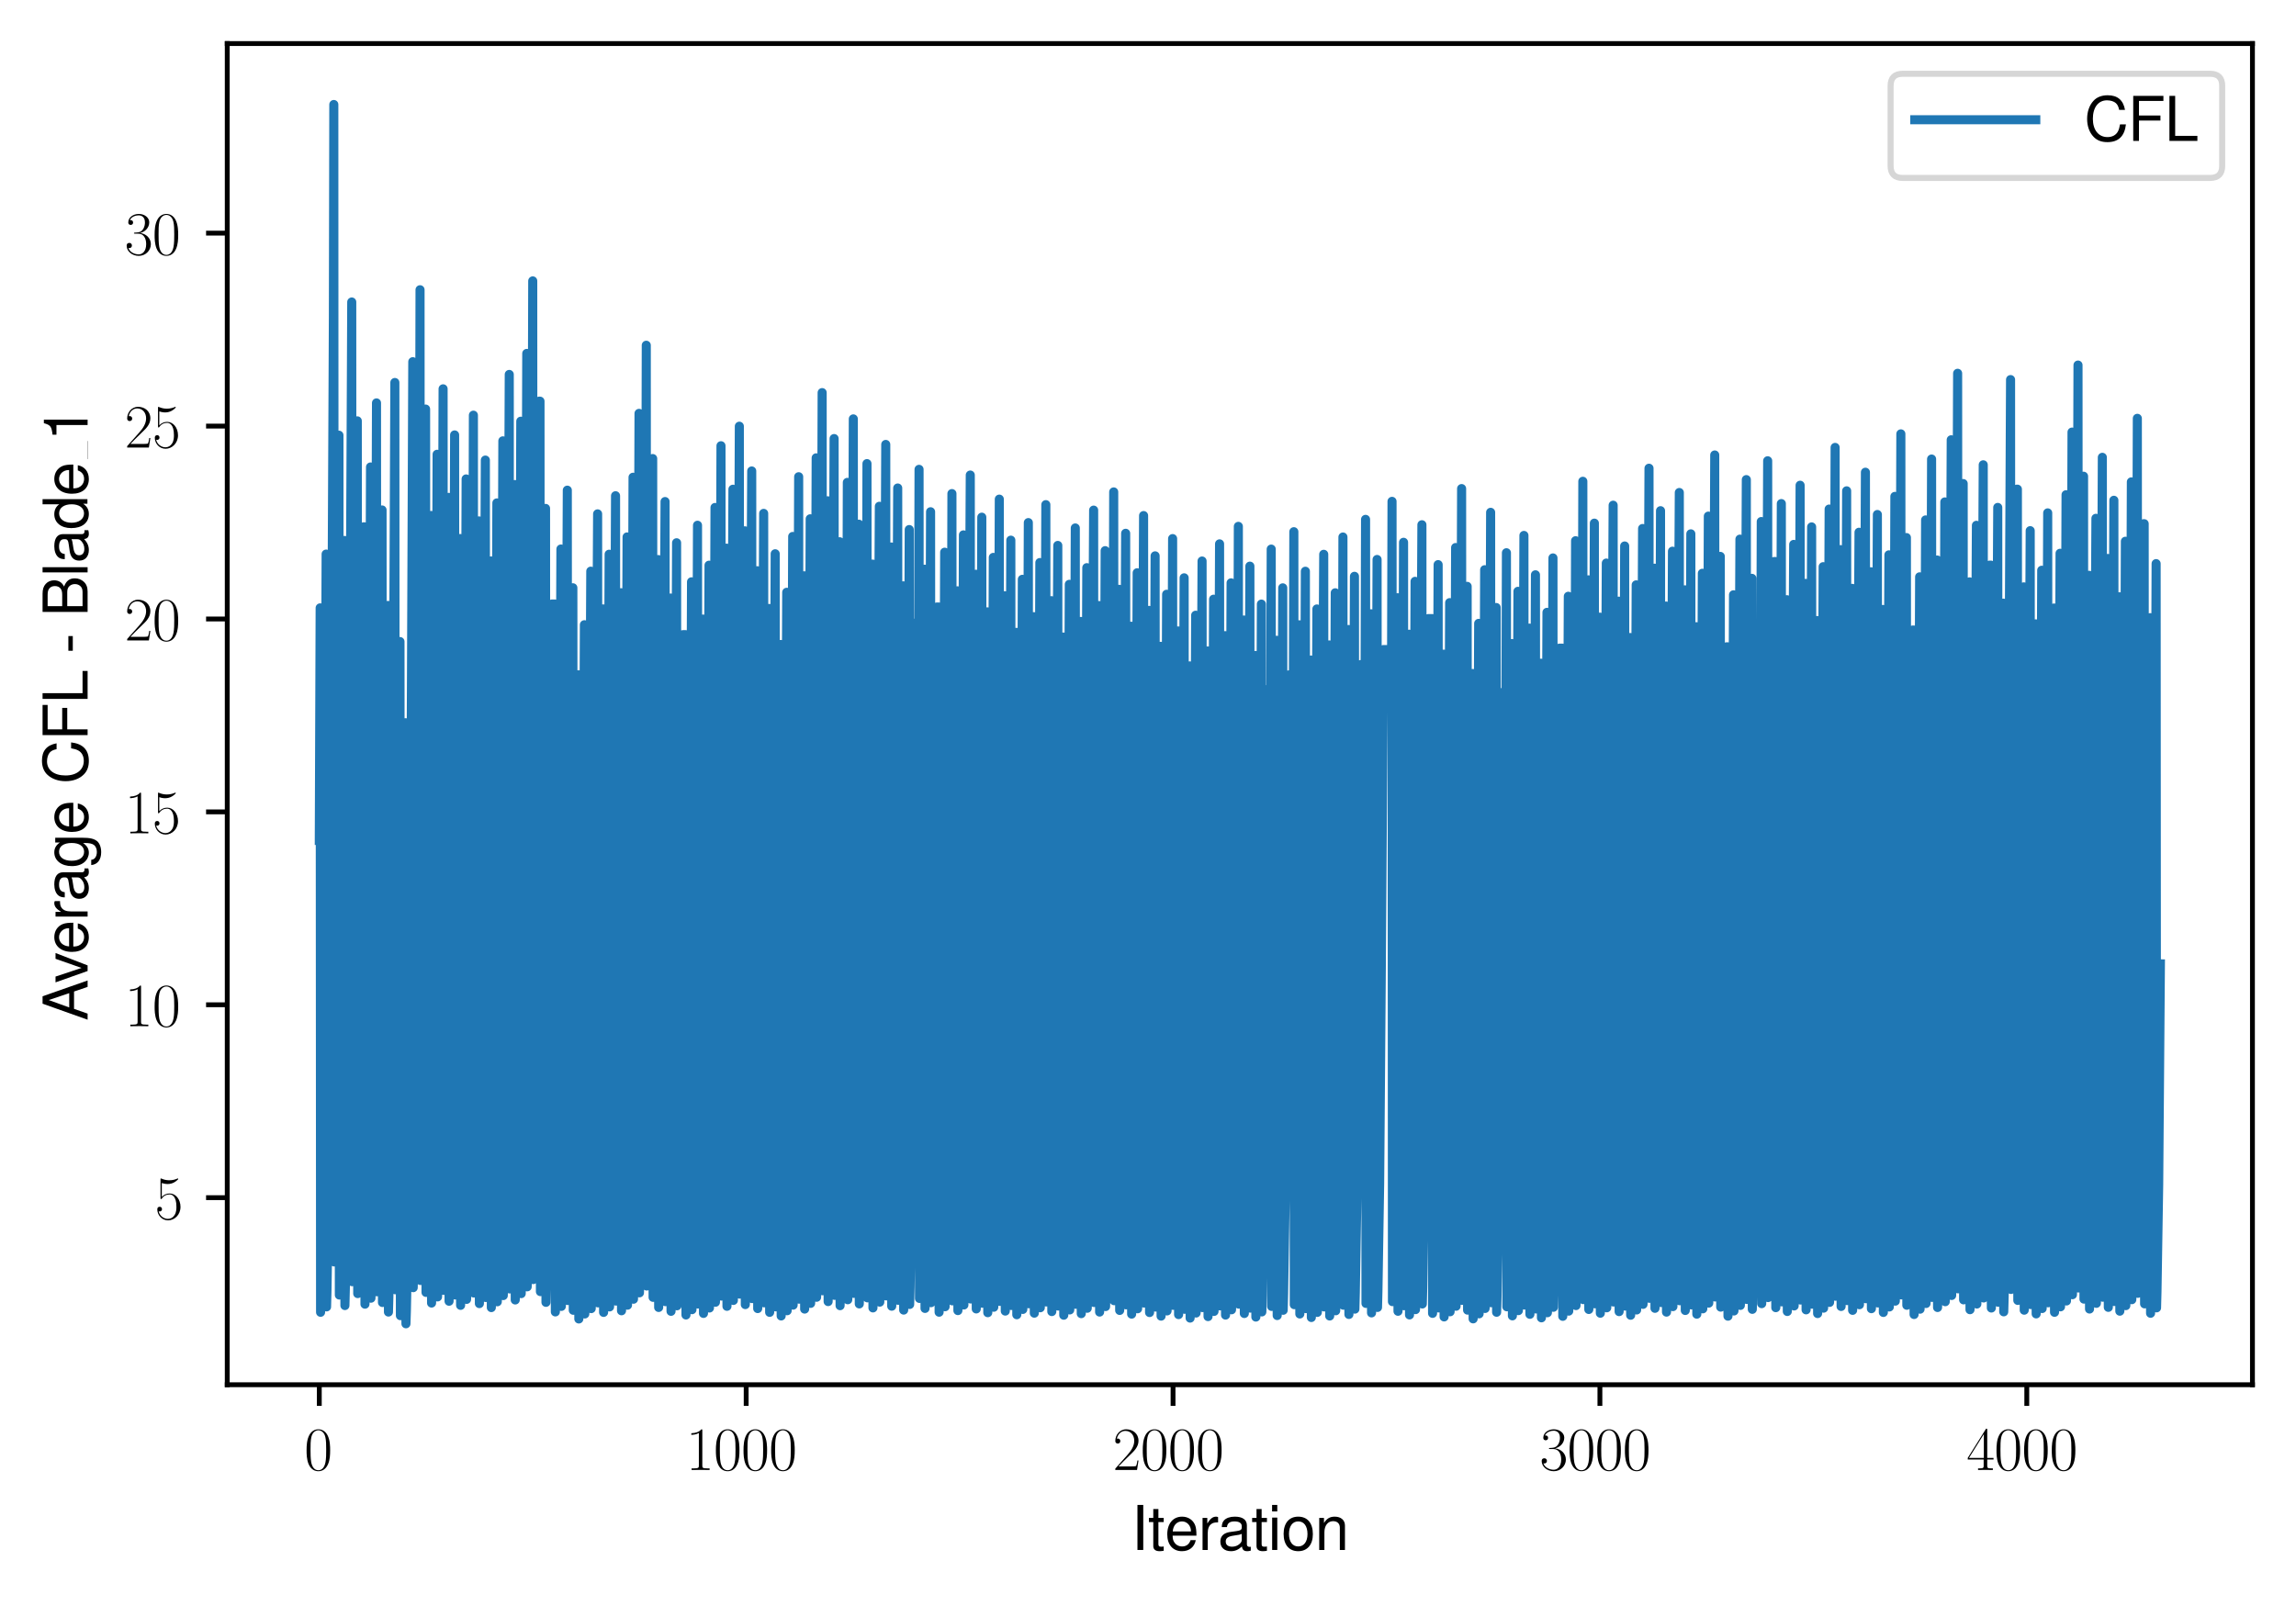 <?xml version="1.0" encoding="utf-8" standalone="no"?>
<!DOCTYPE svg PUBLIC "-//W3C//DTD SVG 1.1//EN"
  "http://www.w3.org/Graphics/SVG/1.1/DTD/svg11.dtd">
<svg xmlns:xlink="http://www.w3.org/1999/xlink" width="379.567pt" height="265.601pt" viewBox="0 0 379.567 265.601" xmlns="http://www.w3.org/2000/svg" version="1.1">
 <defs>
  <style type="text/css">*{stroke-linejoin: round; stroke-linecap: butt}</style>
 </defs>
 <g id="figure_1">
  <g id="patch_1">
   <path d="M 0 265.601 
L 379.567 265.601 
L 379.567 0 
L 0 0 
z
" style="fill: #ffffff"/>
  </g>
  <g id="axes_1">
   <g id="patch_2">
    <path d="M 37.567 228.96 
L 372.367 228.96 
L 372.367 7.2 
L 37.567 7.2 
z
" style="fill: #ffffff"/>
   </g>
   <g id="matplotlib.axis_1">
    <g id="xtick_1">
     <g id="line2d_1">
      <defs>
       <path id="m96332e970c" d="M 0 0 
L 0 3.5 
" style="stroke: #000000; stroke-width: 0.8"/>
      </defs>
      <g>
       <use xlink:href="#m96332e970c" x="52.786" y="228.96" style="stroke: #000000; stroke-width: 0.8"/>
      </g>
     </g>
     <g id="text_1">
      <!-- $\mathdefault{0}$ -->
      <g transform="translate(50.295 243.058) scale(0.1 -0.1)">
       <defs>
        <path id="CMR17-30" d="M 2688 2038 
C 2688 2430 2682 3099 2413 3613 
C 2176 4063 1798 4224 1466 4224 
C 1158 4224 768 4082 525 3620 
C 269 3137 243 2539 243 2038 
C 243 1671 250 1112 448 623 
C 723 -39 1216 -128 1466 -128 
C 1760 -128 2208 -7 2470 604 
C 2662 1048 2688 1568 2688 2038 
z
M 1466 -26 
C 1056 -26 813 328 723 816 
C 653 1196 653 1749 653 2109 
C 653 2604 653 3015 736 3407 
C 858 3954 1216 4121 1466 4121 
C 1728 4121 2067 3947 2189 3420 
C 2272 3054 2278 2623 2278 2109 
C 2278 1691 2278 1176 2202 797 
C 2067 96 1690 -26 1466 -26 
z
" transform="scale(0.016)"/>
       </defs>
       <use xlink:href="#CMR17-30" transform="scale(0.996)"/>
      </g>
     </g>
    </g>
    <g id="xtick_2">
     <g id="line2d_2">
      <g>
       <use xlink:href="#m96332e970c" x="123.354" y="228.96" style="stroke: #000000; stroke-width: 0.8"/>
      </g>
     </g>
     <g id="text_2">
      <!-- $\mathdefault{1000}$ -->
      <g transform="translate(113.392 243.058) scale(0.1 -0.1)">
       <defs>
        <path id="CMR17-31" d="M 1702 4083 
C 1702 4217 1696 4224 1606 4224 
C 1357 3927 979 3833 621 3820 
C 602 3820 570 3820 563 3808 
C 557 3795 557 3782 557 3648 
C 755 3648 1088 3686 1344 3839 
L 1344 467 
C 1344 243 1331 166 781 166 
L 589 166 
L 589 0 
C 896 6 1216 12 1523 12 
C 1830 12 2150 6 2458 0 
L 2458 166 
L 2266 166 
C 1715 166 1702 236 1702 467 
L 1702 4083 
z
" transform="scale(0.016)"/>
       </defs>
       <use xlink:href="#CMR17-31" transform="scale(0.996)"/>
       <use xlink:href="#CMR17-30" transform="translate(45.69 0) scale(0.996)"/>
       <use xlink:href="#CMR17-30" transform="translate(91.381 0) scale(0.996)"/>
       <use xlink:href="#CMR17-30" transform="translate(137.071 0) scale(0.996)"/>
      </g>
     </g>
    </g>
    <g id="xtick_3">
     <g id="line2d_3">
      <g>
       <use xlink:href="#m96332e970c" x="193.923" y="228.96" style="stroke: #000000; stroke-width: 0.8"/>
      </g>
     </g>
     <g id="text_3">
      <!-- $\mathdefault{2000}$ -->
      <g transform="translate(183.961 243.058) scale(0.1 -0.1)">
       <defs>
        <path id="CMR17-32" d="M 2669 990 
L 2554 990 
C 2490 537 2438 460 2413 422 
C 2381 371 1920 371 1830 371 
L 602 371 
C 832 620 1280 1073 1824 1596 
C 2214 1966 2669 2400 2669 3033 
C 2669 3788 2067 4224 1395 4224 
C 691 4224 262 3603 262 3027 
C 262 2777 448 2745 525 2745 
C 589 2745 781 2783 781 3007 
C 781 3206 614 3264 525 3264 
C 486 3264 448 3257 422 3244 
C 544 3788 915 4057 1306 4057 
C 1862 4057 2227 3616 2227 3033 
C 2227 2477 1901 1998 1536 1583 
L 262 147 
L 262 0 
L 2515 0 
L 2669 990 
z
" transform="scale(0.016)"/>
       </defs>
       <use xlink:href="#CMR17-32" transform="scale(0.996)"/>
       <use xlink:href="#CMR17-30" transform="translate(45.69 0) scale(0.996)"/>
       <use xlink:href="#CMR17-30" transform="translate(91.381 0) scale(0.996)"/>
       <use xlink:href="#CMR17-30" transform="translate(137.071 0) scale(0.996)"/>
      </g>
     </g>
    </g>
    <g id="xtick_4">
     <g id="line2d_4">
      <g>
       <use xlink:href="#m96332e970c" x="264.492" y="228.96" style="stroke: #000000; stroke-width: 0.8"/>
      </g>
     </g>
     <g id="text_4">
      <!-- $\mathdefault{3000}$ -->
      <g transform="translate(254.53 243.058) scale(0.1 -0.1)">
       <defs>
        <path id="CMR17-33" d="M 1414 2176 
C 1984 2176 2234 1673 2234 1094 
C 2234 322 1824 25 1453 25 
C 1114 25 563 193 390 691 
C 422 678 454 678 486 678 
C 640 678 755 780 755 947 
C 755 1132 614 1216 486 1216 
C 378 1216 211 1164 211 927 
C 211 335 787 -128 1466 -128 
C 2176 -128 2720 432 2720 1087 
C 2720 1718 2208 2176 1600 2246 
C 2086 2347 2554 2776 2554 3353 
C 2554 3856 2048 4224 1472 4224 
C 890 4224 378 3862 378 3347 
C 378 3123 544 3084 627 3084 
C 762 3084 877 3167 877 3334 
C 877 3500 762 3584 627 3584 
C 602 3584 570 3584 544 3571 
C 730 3999 1235 4076 1459 4076 
C 1683 4076 2106 3966 2106 3347 
C 2106 3167 2080 2851 1862 2574 
C 1670 2329 1453 2316 1242 2297 
C 1210 2297 1062 2284 1037 2284 
C 992 2278 966 2272 966 2227 
C 966 2182 973 2176 1101 2176 
L 1414 2176 
z
" transform="scale(0.016)"/>
       </defs>
       <use xlink:href="#CMR17-33" transform="scale(0.996)"/>
       <use xlink:href="#CMR17-30" transform="translate(45.69 0) scale(0.996)"/>
       <use xlink:href="#CMR17-30" transform="translate(91.381 0) scale(0.996)"/>
       <use xlink:href="#CMR17-30" transform="translate(137.071 0) scale(0.996)"/>
      </g>
     </g>
    </g>
    <g id="xtick_5">
     <g id="line2d_5">
      <g>
       <use xlink:href="#m96332e970c" x="335.061" y="228.96" style="stroke: #000000; stroke-width: 0.8"/>
      </g>
     </g>
     <g id="text_5">
      <!-- $\mathdefault{4000}$ -->
      <g transform="translate(325.098 243.058) scale(0.1 -0.1)">
       <defs>
        <path id="CMR17-34" d="M 2150 4147 
C 2150 4281 2144 4288 2029 4288 
L 128 1254 
L 128 1088 
L 1779 1088 
L 1779 460 
C 1779 230 1766 166 1318 166 
L 1197 166 
L 1197 0 
C 1402 12 1747 12 1965 12 
C 2182 12 2528 12 2733 0 
L 2733 166 
L 2611 166 
C 2163 166 2150 230 2150 460 
L 2150 1088 
L 2803 1088 
L 2803 1254 
L 2150 1254 
L 2150 4147 
z
M 1798 3723 
L 1798 1254 
L 256 1254 
L 1798 3723 
z
" transform="scale(0.016)"/>
       </defs>
       <use xlink:href="#CMR17-34" transform="scale(0.996)"/>
       <use xlink:href="#CMR17-30" transform="translate(45.69 0) scale(0.996)"/>
       <use xlink:href="#CMR17-30" transform="translate(91.381 0) scale(0.996)"/>
       <use xlink:href="#CMR17-30" transform="translate(137.071 0) scale(0.996)"/>
      </g>
     </g>
    </g>
    <g id="text_6">
     <!-- Iteration -->
     <g transform="translate(187.02 256.279) scale(0.1 -0.1)">
      <defs>
       <path id="NimbusSanL-Regu-49" d="M 1242 4672 
L 640 4672 
L 640 0 
L 1242 0 
L 1242 4672 
z
" transform="scale(0.016)"/>
       <path id="NimbusSanL-Regu-74" d="M 1626 3328 
L 1075 3328 
L 1075 4249 
L 544 4249 
L 544 3328 
L 90 3328 
L 90 2892 
L 544 2892 
L 544 402 
C 544 64 774 -128 1190 -128 
C 1318 -128 1446 -116 1626 -84 
L 1626 364 
C 1555 345 1472 339 1370 339 
C 1139 339 1075 402 1075 634 
L 1075 2892 
L 1626 2892 
L 1626 3328 
z
" transform="scale(0.016)"/>
       <path id="NimbusSanL-Regu-65" d="M 3283 1484 
C 3283 1998 3245 2311 3149 2565 
C 2931 3123 2419 3456 1792 3456 
C 858 3456 256 2734 256 1619 
C 256 545 838 -128 1779 -128 
C 2547 -128 3078 307 3213 1018 
L 2675 1018 
C 2528 588 2227 364 1798 364 
C 1459 364 1171 514 992 787 
C 864 974 819 1161 813 1484 
L 3283 1484 
z
M 826 1920 
C 870 2552 1248 2963 1786 2963 
C 2310 2963 2714 2519 2714 1959 
C 2714 1946 2714 1933 2707 1920 
L 826 1920 
z
" transform="scale(0.016)"/>
       <path id="NimbusSanL-Regu-72" d="M 442 3328 
L 442 0 
L 979 0 
L 979 1727 
C 979 2203 1101 2514 1357 2698 
C 1523 2819 1683 2857 2054 2863 
L 2054 3404 
C 1965 3449 1920 3456 1850 3456 
C 1504 3456 1242 3251 934 2750 
L 934 3328 
L 442 3328 
z
" transform="scale(0.016)"/>
       <path id="NimbusSanL-Regu-61" d="M 3424 332 
C 3366 320 3341 320 3309 320 
C 3123 320 3021 415 3021 581 
L 3021 2542 
C 3021 3135 2586 3456 1760 3456 
C 1274 3456 870 3315 646 3065 
C 493 2893 429 2702 416 2370 
L 954 2370 
C 998 2778 1242 2963 1741 2963 
C 2221 2963 2490 2784 2490 2466 
L 2490 2326 
C 2490 2103 2355 2007 1933 1956 
C 1178 1861 1062 1835 858 1753 
C 467 1593 269 1294 269 861 
C 269 256 691 -128 1370 -128 
C 1792 -128 2131 19 2509 364 
C 2547 25 2714 -128 3059 -128 
C 3168 -128 3251 -116 3424 -71 
L 3424 332 
z
M 2490 1071 
C 2490 893 2438 785 2278 638 
C 2061 441 1798 339 1485 339 
C 1069 339 826 536 826 874 
C 826 1224 1062 1402 1632 1485 
C 2195 1562 2310 1587 2490 1670 
L 2490 1071 
z
" transform="scale(0.016)"/>
       <path id="NimbusSanL-Regu-69" d="M 960 3358 
L 429 3358 
L 429 0 
L 960 0 
L 960 3358 
z
M 960 4672 
L 422 4672 
L 422 3999 
L 960 3999 
L 960 4672 
z
" transform="scale(0.016)"/>
       <path id="NimbusSanL-Regu-6f" d="M 1741 3456 
C 800 3456 230 2784 230 1663 
C 230 543 794 -128 1747 -128 
C 2688 -128 3264 543 3264 1638 
C 3264 2791 2707 3456 1741 3456 
z
M 1747 2963 
C 2349 2963 2707 2472 2707 1644 
C 2707 861 2336 364 1747 364 
C 1152 364 787 855 787 1663 
C 787 2466 1152 2963 1747 2963 
z
" transform="scale(0.016)"/>
       <path id="NimbusSanL-Regu-6e" d="M 448 3328 
L 448 0 
L 986 0 
L 986 1835 
C 986 2539 1344 2988 1894 2988 
C 2317 2988 2586 2732 2586 2328 
L 2586 0 
L 3117 0 
L 3117 2539 
C 3117 3097 2701 3456 2054 3456 
C 1555 3456 1235 3263 941 2796 
L 941 3328 
L 448 3328 
z
" transform="scale(0.016)"/>
      </defs>
      <use xlink:href="#NimbusSanL-Regu-49" transform="scale(0.996)"/>
      <use xlink:href="#NimbusSanL-Regu-74" transform="translate(27.695 0) scale(0.996)"/>
      <use xlink:href="#NimbusSanL-Regu-65" transform="translate(55.39 0) scale(0.996)"/>
      <use xlink:href="#NimbusSanL-Regu-72" transform="translate(110.782 0) scale(0.996)"/>
      <use xlink:href="#NimbusSanL-Regu-61" transform="translate(142.961 0) scale(0.996)"/>
      <use xlink:href="#NimbusSanL-Regu-74" transform="translate(198.353 0) scale(0.996)"/>
      <use xlink:href="#NimbusSanL-Regu-69" transform="translate(226.048 0) scale(0.996)"/>
      <use xlink:href="#NimbusSanL-Regu-6f" transform="translate(248.165 0) scale(0.996)"/>
      <use xlink:href="#NimbusSanL-Regu-6e" transform="translate(303.556 0) scale(0.996)"/>
     </g>
    </g>
   </g>
   <g id="matplotlib.axis_2">
    <g id="ytick_1">
     <g id="line2d_6">
      <defs>
       <path id="m84a6b28aec" d="M 0 0 
L -3.5 0 
" style="stroke: #000000; stroke-width: 0.8"/>
      </defs>
      <g>
       <use xlink:href="#m84a6b28aec" x="37.567" y="198.027" style="stroke: #000000; stroke-width: 0.8"/>
      </g>
     </g>
     <g id="text_7">
      <!-- $\mathdefault{5}$ -->
      <g transform="translate(25.586 201.576) scale(0.1 -0.1)">
       <defs>
        <path id="CMR17-35" d="M 730 3750 
C 794 3724 1056 3641 1325 3641 
C 1920 3641 2246 3961 2432 4140 
C 2432 4191 2432 4224 2394 4224 
C 2387 4224 2374 4224 2323 4198 
C 2099 4102 1837 4032 1517 4032 
C 1325 4032 1037 4055 723 4191 
C 653 4224 640 4224 634 4224 
C 602 4224 595 4217 595 4090 
L 595 2231 
C 595 2113 595 2080 659 2080 
C 691 2080 704 2093 736 2139 
C 941 2435 1222 2560 1542 2560 
C 1766 2560 2246 2415 2246 1293 
C 2246 1087 2246 716 2054 422 
C 1894 159 1645 25 1370 25 
C 947 25 518 319 403 812 
C 429 806 480 793 506 793 
C 589 793 749 838 749 1036 
C 749 1209 627 1280 506 1280 
C 358 1280 262 1190 262 1011 
C 262 454 704 -128 1382 -128 
C 2042 -128 2669 441 2669 1267 
C 2669 2054 2170 2662 1549 2662 
C 1222 2662 947 2540 730 2304 
L 730 3750 
z
" transform="scale(0.016)"/>
       </defs>
       <use xlink:href="#CMR17-35" transform="scale(0.996)"/>
      </g>
     </g>
    </g>
    <g id="ytick_2">
     <g id="line2d_7">
      <g>
       <use xlink:href="#m84a6b28aec" x="37.567" y="166.132" style="stroke: #000000; stroke-width: 0.8"/>
      </g>
     </g>
     <g id="text_8">
      <!-- $\mathdefault{10}$ -->
      <g transform="translate(20.605 169.682) scale(0.1 -0.1)">
       <use xlink:href="#CMR17-31" transform="scale(0.996)"/>
       <use xlink:href="#CMR17-30" transform="translate(45.69 0) scale(0.996)"/>
      </g>
     </g>
    </g>
    <g id="ytick_3">
     <g id="line2d_8">
      <g>
       <use xlink:href="#m84a6b28aec" x="37.567" y="134.238" style="stroke: #000000; stroke-width: 0.8"/>
      </g>
     </g>
     <g id="text_9">
      <!-- $\mathdefault{15}$ -->
      <g transform="translate(20.605 137.787) scale(0.1 -0.1)">
       <use xlink:href="#CMR17-31" transform="scale(0.996)"/>
       <use xlink:href="#CMR17-35" transform="translate(45.69 0) scale(0.996)"/>
      </g>
     </g>
    </g>
    <g id="ytick_4">
     <g id="line2d_9">
      <g>
       <use xlink:href="#m84a6b28aec" x="37.567" y="102.343" style="stroke: #000000; stroke-width: 0.8"/>
      </g>
     </g>
     <g id="text_10">
      <!-- $\mathdefault{20}$ -->
      <g transform="translate(20.605 105.892) scale(0.1 -0.1)">
       <use xlink:href="#CMR17-32" transform="scale(0.996)"/>
       <use xlink:href="#CMR17-30" transform="translate(45.69 0) scale(0.996)"/>
      </g>
     </g>
    </g>
    <g id="ytick_5">
     <g id="line2d_10">
      <g>
       <use xlink:href="#m84a6b28aec" x="37.567" y="70.448" style="stroke: #000000; stroke-width: 0.8"/>
      </g>
     </g>
     <g id="text_11">
      <!-- $\mathdefault{25}$ -->
      <g transform="translate(20.605 73.997) scale(0.1 -0.1)">
       <use xlink:href="#CMR17-32" transform="scale(0.996)"/>
       <use xlink:href="#CMR17-35" transform="translate(45.69 0) scale(0.996)"/>
      </g>
     </g>
    </g>
    <g id="ytick_6">
     <g id="line2d_11">
      <g>
       <use xlink:href="#m84a6b28aec" x="37.567" y="38.553" style="stroke: #000000; stroke-width: 0.8"/>
      </g>
     </g>
     <g id="text_12">
      <!-- $\mathdefault{30}$ -->
      <g transform="translate(20.605 42.103) scale(0.1 -0.1)">
       <use xlink:href="#CMR17-33" transform="scale(0.996)"/>
       <use xlink:href="#CMR17-30" transform="translate(45.69 0) scale(0.996)"/>
      </g>
     </g>
    </g>
    <g id="text_13">
     <!-- Average CFL - Blade_1 -->
     <g transform="translate(14.483 168.779) rotate(-90) scale(0.1 -0.1)">
      <defs>
       <path id="NimbusSanL-Regu-41" d="M 3034 1408 
L 3514 0 
L 4179 0 
L 2541 4672 
L 1773 4672 
L 109 0 
L 742 0 
L 1235 1408 
L 3034 1408 
z
M 2867 1907 
L 1382 1907 
L 2150 4032 
L 2867 1907 
z
" transform="scale(0.016)"/>
       <path id="NimbusSanL-Regu-76" d="M 1824 0 
L 3110 3328 
L 2509 3328 
L 1562 629 
L 666 3328 
L 64 3328 
L 1242 0 
L 1824 0 
z
" transform="scale(0.016)"/>
       <path id="NimbusSanL-Regu-67" d="M 2637 3359 
L 2637 2873 
C 2368 3270 2042 3456 1613 3456 
C 762 3456 186 2714 186 1632 
C 186 1084 333 638 608 320 
C 858 38 1216 -128 1568 -128 
C 1990 -128 2285 51 2586 473 
L 2586 300 
C 2586 -155 2528 -441 2394 -634 
C 2253 -841 1978 -960 1651 -960 
C 1408 -960 1190 -894 1043 -774 
C 922 -674 870 -581 838 -375 
L 294 -375 
C 352 -1031 845 -1408 1632 -1408 
C 2131 -1408 2560 -1248 2778 -980 
C 3034 -661 3130 -222 3130 568 
L 3130 3359 
L 2637 3359 
z
M 1670 2963 
C 2246 2963 2586 2479 2586 1644 
C 2586 848 2240 364 1677 364 
C 1094 364 742 855 742 1663 
C 742 2466 1101 2963 1670 2963 
z
" transform="scale(0.016)"/>
       <path id="NimbusSanL-Regu-43" d="M 4237 3219 
C 4051 4236 3462 4736 2438 4736 
C 1811 4736 1306 4537 960 4154 
C 538 3696 307 3035 307 2284 
C 307 1522 544 867 986 415 
C 1344 44 1805 -128 2413 -128 
C 3552 -128 4192 485 4333 1712 
L 3718 1712 
C 3667 1394 3603 1178 3507 994 
C 3315 612 2918 396 2419 396 
C 1491 396 902 1134 902 2291 
C 902 3480 1466 4211 2368 4211 
C 2746 4211 3098 4096 3290 3918 
C 3462 3759 3558 3562 3629 3219 
L 4237 3219 
z
" transform="scale(0.016)"/>
       <path id="NimbusSanL-Regu-46" d="M 1171 2112 
L 3398 2112 
L 3398 2636 
L 1171 2636 
L 1171 4147 
L 3706 4147 
L 3706 4672 
L 576 4672 
L 576 0 
L 1171 0 
L 1171 2112 
z
" transform="scale(0.016)"/>
       <path id="NimbusSanL-Regu-4c" d="M 1107 4672 
L 512 4672 
L 512 0 
L 3411 0 
L 3411 524 
L 1107 524 
L 1107 4672 
z
" transform="scale(0.016)"/>
       <path id="NimbusSanL-Regu-2d" d="M 1818 1996 
L 294 1996 
L 294 1536 
L 1818 1536 
L 1818 1996 
z
" transform="scale(0.016)"/>
       <path id="NimbusSanL-Regu-42" d="M 506 0 
L 2611 0 
C 3053 0 3379 121 3629 390 
C 3859 632 3987 961 3987 1321 
C 3987 1878 3731 2214 3136 2444 
C 3558 2643 3782 2994 3782 3476 
C 3782 3821 3654 4127 3411 4345 
C 3168 4569 2848 4672 2400 4672 
L 506 4672 
L 506 0 
z
M 1101 2636 
L 1101 4147 
L 2253 4147 
C 2586 4147 2771 4101 2931 3977 
C 3098 3847 3187 3652 3187 3391 
C 3187 3138 3098 2936 2931 2806 
C 2771 2682 2586 2636 2253 2636 
L 1101 2636 
z
M 1101 524 
L 1101 2112 
L 2554 2112 
C 2842 2112 3034 2042 3174 1890 
C 3315 1745 3392 1542 3392 1315 
C 3392 1093 3315 891 3174 746 
C 3034 594 2842 524 2554 524 
L 1101 524 
z
" transform="scale(0.016)"/>
       <path id="NimbusSanL-Regu-6c" d="M 973 4672 
L 435 4672 
L 435 0 
L 973 0 
L 973 4672 
z
" transform="scale(0.016)"/>
       <path id="NimbusSanL-Regu-64" d="M 3168 4672 
L 2637 4672 
L 2637 2937 
C 2413 3276 2054 3456 1606 3456 
C 736 3456 166 2759 166 1695 
C 166 568 723 -128 1626 -128 
C 2086 -128 2406 44 2694 460 
L 2694 19 
L 3168 19 
L 3168 4672 
z
M 1696 2956 
C 2272 2956 2637 2447 2637 1651 
C 2637 880 2266 371 1702 371 
C 1114 371 723 887 723 1663 
C 723 2440 1114 2956 1696 2956 
z
" transform="scale(0.016)"/>
       <path id="NimbusSanL-Regu-31" d="M 1658 3232 
L 1658 0 
L 2221 0 
L 2221 4537 
L 1850 4537 
C 1651 3840 1523 3744 653 3635 
L 653 3232 
L 1658 3232 
z
" transform="scale(0.016)"/>
      </defs>
      <use xlink:href="#NimbusSanL-Regu-41" transform="scale(0.996)"/>
      <use xlink:href="#NimbusSanL-Regu-76" transform="translate(62.466 0) scale(0.996)"/>
      <use xlink:href="#NimbusSanL-Regu-65" transform="translate(109.788 0) scale(0.996)"/>
      <use xlink:href="#NimbusSanL-Regu-72" transform="translate(165.18 0) scale(0.996)"/>
      <use xlink:href="#NimbusSanL-Regu-61" transform="translate(197.359 0) scale(0.996)"/>
      <use xlink:href="#NimbusSanL-Regu-67" transform="translate(252.751 0) scale(0.996)"/>
      <use xlink:href="#NimbusSanL-Regu-65" transform="translate(308.143 0) scale(0.996)"/>
      <use xlink:href="#NimbusSanL-Regu-43" transform="translate(391.229 0) scale(0.996)"/>
      <use xlink:href="#NimbusSanL-Regu-46" transform="translate(463.159 0) scale(0.996)"/>
      <use xlink:href="#NimbusSanL-Regu-4c" transform="translate(524.031 0) scale(0.996)"/>
      <use xlink:href="#NimbusSanL-Regu-2d" transform="translate(607.118 0) scale(0.996)"/>
      <use xlink:href="#NimbusSanL-Regu-42" transform="translate(667.988 0) scale(0.996)"/>
      <use xlink:href="#NimbusSanL-Regu-6c" transform="translate(734.438 0) scale(0.996)"/>
      <use xlink:href="#NimbusSanL-Regu-61" transform="translate(756.555 0) scale(0.996)"/>
      <use xlink:href="#NimbusSanL-Regu-64" transform="translate(811.947 0) scale(0.996)"/>
      <use xlink:href="#NimbusSanL-Regu-65" transform="translate(867.339 0) scale(0.996)"/>
      <use xlink:href="#NimbusSanL-Regu-31" transform="translate(958.596 0) scale(0.996)"/>
      <path d="M 928.708 0 
L 958.596 0 
L 958.596 0.399 
L 928.708 0.399 
L 928.708 0 
z
"/>
     </g>
    </g>
   </g>
   <g id="line2d_12">
    <path d="M 52.786 138.965 
L 52.927 100.509 
L 52.997 216.981 
L 53.068 214.392 
L 53.35 197.72 
L 53.632 163.148 
L 53.915 91.615 
L 53.985 216.091 
L 54.056 213.325 
L 54.338 195.507 
L 54.62 158.558 
L 55.114 52.565 
L 55.185 17.28 
L 55.255 208.658 
L 55.326 204.405 
L 55.608 177.01 
L 55.891 120.203 
L 56.032 71.959 
L 56.102 214.126 
L 56.173 210.967 
L 56.455 190.616 
L 56.737 148.444 
L 56.949 89.364 
L 57.02 215.866 
L 57.09 213.055 
L 57.373 194.947 
L 57.655 157.461 
L 58.149 49.934 
L 58.219 211.923 
L 58.29 208.323 
L 58.572 185.135 
L 58.854 137.068 
L 59.066 69.586 
L 59.137 213.888 
L 59.207 210.682 
L 59.49 190.025 
L 59.772 147.22 
L 60.125 87.106 
L 60.266 87.106 
L 60.336 215.64 
L 60.407 212.784 
L 60.689 194.385 
L 60.972 156.236 
L 61.254 77.212 
L 61.324 214.651 
L 61.395 211.597 
L 61.677 191.923 
L 61.959 151.139 
L 62.242 66.619 
L 62.312 213.592 
L 62.383 210.326 
L 62.665 189.287 
L 62.947 145.661 
L 63.159 84.32 
L 63.23 215.362 
L 63.3 212.45 
L 63.583 193.692 
L 63.865 154.794 
L 64.147 100.102 
L 64.218 216.94 
L 64.288 214.344 
L 64.571 197.619 
L 64.853 162.938 
L 65.276 63.243 
L 65.347 213.254 
L 65.417 209.921 
L 65.7 188.447 
L 65.982 143.919 
L 66.123 106.078 
L 66.194 217.538 
L 66.264 215.061 
L 66.546 199.106 
L 66.829 166.021 
L 67.04 119.502 
L 67.111 218.88 
L 67.182 216.672 
L 67.464 202.446 
L 67.746 172.948 
L 68.028 111.78 
L 68.24 59.805 
L 68.311 212.91 
L 68.381 209.508 
L 68.664 187.591 
L 68.946 142.145 
L 69.299 78.244 
L 69.369 78.244 
L 69.44 47.908 
L 69.51 211.721 
L 69.581 208.08 
L 69.863 184.631 
L 70.145 136.007 
L 70.357 67.636 
L 70.428 213.693 
L 70.498 210.448 
L 70.781 189.54 
L 71.063 146.186 
L 71.275 85.231 
L 71.345 215.453 
L 71.416 212.559 
L 71.698 193.918 
L 71.98 155.265 
L 72.263 75.115 
L 72.333 214.441 
L 72.404 211.345 
L 72.686 191.401 
L 72.968 150.045 
L 73.251 64.289 
L 73.321 213.359 
L 73.392 210.046 
L 73.674 188.707 
L 73.956 144.459 
L 74.168 82.242 
L 74.238 215.154 
L 74.309 212.2 
L 74.591 193.175 
L 74.874 153.722 
L 75.156 71.914 
L 75.226 214.121 
L 75.297 210.961 
L 75.579 190.605 
L 75.862 148.394 
L 76.073 89.041 
L 76.144 215.834 
L 76.214 213.016 
L 76.497 194.866 
L 76.779 157.23 
L 77.061 79.189 
L 77.132 214.849 
L 77.202 211.834 
L 77.485 192.415 
L 77.767 152.147 
L 78.12 95.527 
L 78.19 95.527 
L 78.261 68.648 
L 78.331 213.795 
L 78.402 210.569 
L 78.684 189.792 
L 78.967 146.708 
L 79.178 86.128 
L 79.249 215.543 
L 79.319 212.667 
L 79.602 194.142 
L 79.884 155.728 
L 80.237 76.072 
L 80.307 214.537 
L 80.378 211.46 
L 80.66 191.639 
L 80.943 150.539 
L 81.154 92.748 
L 81.225 216.205 
L 81.295 213.461 
L 81.578 195.789 
L 81.86 159.143 
L 82.142 83.155 
L 82.213 215.245 
L 82.283 212.31 
L 82.566 193.402 
L 82.848 154.194 
L 83.13 72.892 
L 83.201 214.219 
L 83.271 211.078 
L 83.554 190.848 
L 83.836 148.898 
L 84.189 61.91 
L 84.259 213.121 
L 84.33 209.761 
L 84.612 188.115 
L 84.894 143.232 
L 85.106 80.121 
L 85.177 214.942 
L 85.247 211.946 
L 85.529 192.647 
L 85.812 152.628 
L 86.094 69.645 
L 86.165 213.894 
L 86.235 210.689 
L 86.517 190.04 
L 86.8 147.223 
L 87.082 58.437 
L 87.153 212.773 
L 87.223 209.344 
L 87.505 187.251 
L 87.788 141.439 
L 88.07 46.444 
L 88.141 211.574 
L 88.211 207.905 
L 88.493 184.267 
L 88.776 135.252 
L 89.129 66.331 
L 89.27 66.331 
L 89.34 213.563 
L 89.411 210.291 
L 89.693 189.215 
L 89.975 145.513 
L 90.187 84.063 
L 90.258 215.336 
L 90.328 212.419 
L 90.61 193.628 
L 90.893 154.662 
L 91.246 99.873 
L 91.74 99.873 
L 91.81 216.917 
L 91.881 214.316 
L 92.163 197.562 
L 92.445 162.819 
L 92.728 90.778 
L 92.798 216.008 
L 92.869 213.225 
L 93.151 195.299 
L 93.433 158.127 
L 93.786 81.047 
L 93.857 215.035 
L 93.927 212.057 
L 94.209 192.877 
L 94.492 153.106 
L 94.703 97.184 
L 94.774 216.648 
L 94.845 213.993 
L 95.127 196.893 
L 95.409 161.432 
L 95.621 111.571 
L 95.691 218.087 
L 95.762 215.72 
L 96.044 200.473 
L 96.327 168.856 
L 96.609 103.295 
L 96.679 217.259 
L 96.75 214.727 
L 97.032 198.413 
L 97.314 164.585 
L 97.667 94.44 
L 97.738 216.374 
L 97.808 213.664 
L 98.091 196.21 
L 98.373 160.016 
L 98.796 84.965 
L 98.867 215.426 
L 98.938 212.527 
L 99.22 193.852 
L 99.502 155.127 
L 99.714 100.677 
L 99.784 216.998 
L 99.855 214.413 
L 100.137 197.762 
L 100.42 163.234 
L 100.702 91.638 
L 100.772 216.094 
L 100.843 213.328 
L 101.125 195.513 
L 101.407 158.571 
L 101.76 81.968 
L 101.831 215.127 
L 101.901 212.168 
L 102.184 193.106 
L 102.466 153.581 
L 102.678 98.005 
L 102.748 216.73 
L 102.819 214.092 
L 103.101 197.097 
L 103.383 161.856 
L 103.666 88.78 
L 103.736 215.808 
L 103.807 212.985 
L 104.089 194.801 
L 104.371 157.096 
L 104.654 78.909 
L 104.724 214.821 
L 104.795 211.8 
L 105.077 192.345 
L 105.359 152.003 
L 105.642 68.348 
L 105.712 213.765 
L 105.783 210.533 
L 106.065 189.717 
L 106.347 146.554 
L 106.7 85.87 
L 106.771 85.87 
L 106.841 57.084 
L 106.912 212.638 
L 106.982 209.181 
L 107.265 186.914 
L 107.547 140.741 
L 107.759 101.502 
L 107.829 101.502 
L 107.9 75.818 
L 107.97 214.512 
L 108.041 211.43 
L 108.323 191.576 
L 108.606 150.408 
L 108.817 92.521 
L 108.888 216.182 
L 108.958 213.434 
L 109.241 195.732 
L 109.523 159.026 
L 109.946 82.928 
L 110.017 215.223 
L 110.087 212.283 
L 110.37 193.345 
L 110.652 154.076 
L 110.864 98.883 
L 110.934 216.818 
L 111.005 214.197 
L 111.287 197.315 
L 111.569 162.309 
L 111.852 89.744 
L 111.922 215.904 
L 111.993 213.101 
L 112.275 195.041 
L 112.557 157.593 
L 112.91 104.938 
L 113.334 104.938 
L 113.404 217.424 
L 113.475 214.924 
L 113.757 198.822 
L 114.039 165.433 
L 114.322 96.198 
L 114.392 216.55 
L 114.463 213.875 
L 114.745 196.647 
L 115.027 160.923 
L 115.31 86.847 
L 115.38 215.615 
L 115.451 212.753 
L 115.733 194.32 
L 116.015 156.098 
L 116.227 102.36 
L 116.298 217.166 
L 116.368 214.615 
L 116.65 198.18 
L 116.933 164.103 
L 117.215 93.454 
L 117.285 216.275 
L 117.356 213.546 
L 117.638 195.965 
L 117.921 159.508 
L 118.203 83.911 
L 118.273 215.321 
L 118.344 212.401 
L 118.626 193.59 
L 118.909 154.584 
L 119.191 73.701 
L 119.261 214.3 
L 119.332 211.175 
L 119.614 191.049 
L 119.897 149.315 
L 120.108 90.633 
L 120.179 215.993 
L 120.249 213.207 
L 120.532 195.263 
L 120.814 158.052 
L 121.167 80.893 
L 121.237 215.019 
L 121.308 212.039 
L 121.59 192.839 
L 121.872 153.026 
L 122.225 70.471 
L 122.296 213.977 
L 122.366 210.788 
L 122.649 190.245 
L 122.931 147.649 
L 123.143 87.769 
L 123.213 215.707 
L 123.284 212.864 
L 123.566 194.55 
L 123.848 156.574 
L 124.272 77.872 
L 124.342 214.717 
L 124.413 211.676 
L 124.695 192.087 
L 124.978 151.468 
L 125.189 94.364 
L 125.26 216.366 
L 125.33 213.655 
L 125.613 196.191 
L 125.895 159.977 
L 126.248 84.884 
L 126.318 215.418 
L 126.389 212.518 
L 126.671 193.832 
L 126.953 155.086 
L 127.165 100.605 
L 127.236 216.99 
L 127.306 214.404 
L 127.589 197.744 
L 127.871 163.197 
L 128.153 91.562 
L 128.224 216.086 
L 128.294 213.319 
L 128.577 195.494 
L 128.859 158.531 
L 129.071 106.559 
L 129.141 217.586 
L 129.212 215.118 
L 129.494 199.225 
L 129.776 166.269 
L 130.058 97.932 
L 130.129 216.723 
L 130.2 214.083 
L 130.482 197.079 
L 130.764 161.818 
L 131.046 88.701 
L 131.117 215.8 
L 131.188 212.976 
L 131.47 194.782 
L 131.752 157.055 
L 132.034 78.825 
L 132.105 214.812 
L 132.176 211.79 
L 132.458 192.324 
L 132.74 151.959 
L 132.952 95.203 
L 133.022 216.45 
L 133.093 213.756 
L 133.375 196.4 
L 133.657 160.41 
L 133.94 85.781 
L 134.01 215.508 
L 134.081 212.625 
L 134.363 194.055 
L 134.645 155.549 
L 134.928 75.701 
L 134.998 214.5 
L 135.069 211.416 
L 135.351 191.547 
L 135.633 150.348 
L 135.916 64.916 
L 135.986 213.421 
L 136.057 210.121 
L 136.339 188.863 
L 136.621 144.783 
L 136.833 82.801 
L 136.904 215.21 
L 136.974 212.268 
L 137.256 193.314 
L 137.539 154.011 
L 137.892 72.513 
L 137.962 214.181 
L 138.033 211.033 
L 138.315 190.754 
L 138.597 148.702 
L 138.809 89.574 
L 138.88 215.887 
L 138.95 213.08 
L 139.232 194.999 
L 139.515 157.506 
L 139.868 104.787 
L 140.009 104.787 
L 140.079 79.76 
L 140.15 214.906 
L 140.22 211.903 
L 140.503 192.557 
L 140.785 152.442 
L 141.067 69.259 
L 141.138 213.856 
L 141.208 210.642 
L 141.491 189.944 
L 141.773 147.023 
L 141.985 86.673 
L 142.055 215.597 
L 142.126 212.732 
L 142.408 194.277 
L 142.69 156.009 
L 143.043 102.2 
L 143.255 102.2 
L 143.325 76.655 
L 143.396 214.595 
L 143.467 211.53 
L 143.749 191.784 
L 144.031 150.84 
L 144.243 93.268 
L 144.313 216.257 
L 144.384 213.524 
L 144.666 195.918 
L 144.949 159.411 
L 145.372 83.711 
L 145.442 215.301 
L 145.513 212.377 
L 145.795 193.54 
L 146.078 154.48 
L 146.43 73.486 
L 146.501 214.278 
L 146.572 211.15 
L 146.854 190.996 
L 147.136 149.205 
L 147.348 90.442 
L 147.418 215.974 
L 147.489 213.184 
L 147.771 195.215 
L 148.054 157.954 
L 148.406 80.688 
L 148.477 214.999 
L 148.548 212.014 
L 148.83 192.788 
L 149.112 152.921 
L 149.324 96.864 
L 149.394 216.616 
L 149.465 213.955 
L 149.747 196.813 
L 150.029 161.267 
L 150.312 87.559 
L 150.382 215.686 
L 150.453 212.838 
L 150.735 194.497 
L 151.017 156.466 
L 151.37 102.989 
L 151.864 102.989 
L 151.935 77.603 
L 152.005 214.69 
L 152.076 211.644 
L 152.358 192.02 
L 152.641 151.329 
L 152.852 94.113 
L 152.923 216.341 
L 152.993 213.625 
L 153.276 196.128 
L 153.558 159.847 
L 153.84 84.615 
L 153.911 215.391 
L 153.981 212.485 
L 154.264 193.765 
L 154.546 154.947 
L 154.899 100.365 
L 155.181 100.365 
L 155.252 216.966 
L 155.322 214.375 
L 155.604 197.684 
L 155.887 163.074 
L 156.169 91.305 
L 156.24 216.06 
L 156.31 213.288 
L 156.592 195.43 
L 156.875 158.399 
L 157.227 106.33 
L 157.298 106.33 
L 157.369 81.611 
L 157.439 215.091 
L 157.51 212.125 
L 157.792 193.018 
L 158.074 153.397 
L 158.286 97.687 
L 158.357 216.699 
L 158.427 214.054 
L 158.709 197.018 
L 158.992 161.691 
L 159.274 88.439 
L 159.345 215.774 
L 159.415 212.944 
L 159.697 194.717 
L 159.98 156.92 
L 160.403 78.545 
L 160.474 214.784 
L 160.544 211.757 
L 160.827 192.255 
L 161.109 151.815 
L 161.32 94.953 
L 161.391 216.425 
L 161.462 213.726 
L 161.744 196.337 
L 162.026 160.281 
L 162.308 85.514 
L 162.379 215.481 
L 162.45 212.593 
L 162.732 193.989 
L 163.014 155.411 
L 163.226 101.166 
L 163.296 217.046 
L 163.367 214.471 
L 163.649 197.884 
L 163.932 163.487 
L 164.214 92.162 
L 164.284 216.146 
L 164.355 213.391 
L 164.637 195.643 
L 164.919 158.841 
L 165.202 82.528 
L 165.272 215.183 
L 165.343 212.235 
L 165.625 193.246 
L 165.907 153.87 
L 166.119 98.504 
L 166.19 216.78 
L 166.26 214.152 
L 166.543 197.221 
L 166.825 162.113 
L 167.107 89.314 
L 167.178 215.861 
L 167.248 213.049 
L 167.531 194.934 
L 167.813 157.371 
L 168.025 104.555 
L 168.095 217.385 
L 168.166 214.878 
L 168.448 198.727 
L 168.73 165.235 
L 169.012 95.787 
L 169.083 216.509 
L 169.154 213.826 
L 169.436 196.545 
L 169.718 160.712 
L 170 86.407 
L 170.071 215.571 
L 170.142 212.7 
L 170.424 194.211 
L 170.706 155.871 
L 170.918 101.963 
L 170.988 217.126 
L 171.059 214.567 
L 171.341 198.082 
L 171.624 163.898 
L 171.906 93.014 
L 171.976 216.231 
L 172.047 213.493 
L 172.329 195.855 
L 172.612 159.281 
L 172.894 83.44 
L 172.964 215.274 
L 173.035 212.344 
L 173.317 193.473 
L 173.599 154.341 
L 173.811 99.317 
L 173.882 216.862 
L 173.952 214.249 
L 174.235 197.423 
L 174.517 162.533 
L 174.87 90.184 
L 174.94 215.948 
L 175.011 213.153 
L 175.293 195.151 
L 175.575 157.82 
L 175.787 105.33 
L 175.858 217.463 
L 175.928 214.971 
L 176.211 198.92 
L 176.493 165.635 
L 176.775 96.617 
L 176.846 216.592 
L 176.916 213.925 
L 177.198 196.751 
L 177.481 161.14 
L 177.763 87.295 
L 177.834 215.659 
L 177.904 212.807 
L 178.186 194.432 
L 178.469 156.329 
L 178.68 102.754 
L 178.751 217.205 
L 178.822 214.662 
L 179.104 198.279 
L 179.386 164.306 
L 179.668 93.861 
L 179.739 216.316 
L 179.81 213.595 
L 180.092 196.066 
L 180.374 159.717 
L 180.797 84.346 
L 180.868 215.364 
L 180.939 212.453 
L 181.221 193.698 
L 181.503 154.808 
L 181.715 100.125 
L 181.785 216.942 
L 181.856 214.346 
L 182.138 197.624 
L 182.421 162.95 
L 182.703 91.048 
L 182.773 216.035 
L 182.844 213.257 
L 183.126 195.366 
L 183.409 158.266 
L 183.761 106.1 
L 184.044 106.1 
L 184.114 81.336 
L 184.185 215.063 
L 184.255 212.092 
L 184.538 192.949 
L 184.82 153.255 
L 185.032 97.441 
L 185.102 216.674 
L 185.173 214.024 
L 185.455 196.957 
L 185.737 161.565 
L 186.09 88.177 
L 186.161 215.748 
L 186.231 212.913 
L 186.514 194.651 
L 186.796 156.785 
L 187.008 103.54 
L 187.078 217.284 
L 187.149 214.756 
L 187.431 198.474 
L 187.713 164.712 
L 187.996 94.702 
L 188.066 216.4 
L 188.137 213.696 
L 188.419 196.275 
L 188.701 160.152 
L 189.054 85.246 
L 189.125 215.454 
L 189.195 212.561 
L 189.477 193.922 
L 189.76 155.272 
L 189.971 100.928 
L 190.042 217.023 
L 190.113 214.443 
L 190.395 197.824 
L 190.677 163.364 
L 190.959 91.907 
L 191.03 216.121 
L 191.101 213.36 
L 191.383 195.579 
L 191.665 158.709 
L 191.877 106.866 
L 191.947 217.616 
L 192.018 215.155 
L 192.3 199.302 
L 192.583 166.428 
L 192.865 98.261 
L 192.935 216.756 
L 193.006 214.123 
L 193.288 197.16 
L 193.57 161.988 
L 193.853 89.053 
L 193.923 215.835 
L 193.994 213.018 
L 194.276 194.869 
L 194.558 157.237 
L 194.77 104.322 
L 194.841 217.362 
L 194.911 214.85 
L 195.194 198.669 
L 195.476 165.115 
L 195.758 95.539 
L 195.829 216.484 
L 195.899 213.796 
L 196.182 196.483 
L 196.464 160.583 
L 196.675 110.104 
L 196.746 217.94 
L 196.817 215.544 
L 197.099 200.108 
L 197.381 168.099 
L 197.663 101.725 
L 197.734 217.102 
L 197.805 214.538 
L 198.087 198.023 
L 198.369 163.775 
L 198.722 92.76 
L 198.793 216.206 
L 198.863 213.463 
L 199.145 195.792 
L 199.428 159.15 
L 199.639 107.627 
L 199.71 217.693 
L 199.781 215.247 
L 200.063 199.491 
L 200.345 166.821 
L 200.627 99.075 
L 200.698 216.837 
L 200.768 214.22 
L 201.051 197.363 
L 201.333 162.408 
L 201.615 89.924 
L 201.686 215.922 
L 201.756 213.122 
L 202.039 195.086 
L 202.321 157.686 
L 202.533 105.099 
L 202.603 217.44 
L 202.674 214.943 
L 202.956 198.862 
L 203.238 165.516 
L 203.521 96.37 
L 203.591 216.567 
L 203.662 213.896 
L 203.944 196.69 
L 204.226 161.012 
L 204.579 110.845 
L 204.65 110.845 
L 204.72 87.03 
L 204.791 215.633 
L 204.861 212.775 
L 205.144 194.366 
L 205.426 156.193 
L 205.638 102.518 
L 205.708 217.182 
L 205.779 214.634 
L 206.061 198.22 
L 206.343 164.184 
L 206.626 93.609 
L 206.696 216.291 
L 206.767 213.564 
L 207.049 196.003 
L 207.331 159.587 
L 207.543 108.384 
L 207.614 217.768 
L 207.684 215.337 
L 207.967 199.679 
L 208.249 167.211 
L 208.531 99.884 
L 208.602 216.918 
L 208.672 214.317 
L 208.954 197.564 
L 209.237 162.825 
L 209.59 113.979 
L 210.084 113.979 
L 210.154 90.79 
L 210.225 216.009 
L 210.295 213.226 
L 210.578 195.302 
L 210.86 158.133 
L 211.072 105.871 
L 211.142 217.517 
L 211.213 215.036 
L 211.495 199.054 
L 211.777 165.914 
L 212.06 97.196 
L 212.13 216.649 
L 212.201 213.995 
L 212.483 196.895 
L 212.765 161.438 
L 213.118 111.582 
L 213.824 111.582 
L 213.894 87.914 
L 213.965 215.721 
L 214.035 212.881 
L 214.318 194.586 
L 214.6 156.649 
L 214.812 103.306 
L 214.882 217.26 
L 214.953 214.728 
L 215.235 198.416 
L 215.517 164.591 
L 215.8 94.452 
L 215.87 216.375 
L 215.941 213.666 
L 216.223 196.213 
L 216.505 160.022 
L 216.717 109.135 
L 216.788 217.843 
L 216.858 215.428 
L 217.14 199.866 
L 217.423 167.599 
L 217.705 100.688 
L 217.776 216.999 
L 217.846 214.414 
L 218.128 197.765 
L 218.411 163.24 
L 218.834 91.651 
L 218.905 216.095 
L 218.975 213.329 
L 219.258 195.516 
L 219.54 158.577 
L 219.752 106.638 
L 219.822 217.594 
L 219.893 215.128 
L 220.175 199.245 
L 220.457 166.31 
L 220.739 98.016 
L 220.81 216.731 
L 220.881 214.093 
L 221.163 197.1 
L 221.445 161.862 
L 221.798 112.314 
L 221.939 112.314 
L 222.01 88.792 
L 222.08 215.809 
L 222.151 212.986 
L 222.433 194.804 
L 222.715 157.102 
L 222.927 104.089 
L 222.998 217.339 
L 223.068 214.822 
L 223.351 198.611 
L 223.633 164.995 
L 223.915 95.289 
L 223.986 216.459 
L 224.056 213.766 
L 224.339 196.421 
L 224.621 160.455 
L 224.974 109.882 
L 225.679 109.882 
L 225.75 85.874 
L 225.82 215.517 
L 225.891 212.636 
L 226.173 194.078 
L 226.456 155.596 
L 226.667 101.487 
L 226.738 217.079 
L 226.808 214.51 
L 227.091 197.963 
L 227.373 163.653 
L 227.655 92.506 
L 227.726 216.18 
L 227.796 213.432 
L 228.079 195.728 
L 228.361 159.018 
L 228.714 107.4 
L 230.055 107.4 
L 230.125 82.896 
L 230.196 215.219 
L 230.266 212.279 
L 230.549 193.337 
L 230.831 154.06 
L 231.043 98.832 
L 231.113 216.813 
L 231.184 214.191 
L 231.466 197.303 
L 231.748 162.283 
L 232.031 89.665 
L 232.101 215.896 
L 232.172 213.091 
L 232.454 195.022 
L 232.736 157.552 
L 232.948 104.867 
L 233.018 217.417 
L 233.089 214.915 
L 233.371 198.804 
L 233.654 165.397 
L 233.936 96.122 
L 234.006 216.542 
L 234.077 213.866 
L 234.359 196.628 
L 234.642 160.884 
L 235.065 86.765 
L 235.136 215.606 
L 235.206 212.743 
L 235.488 194.3 
L 235.771 156.056 
L 236.124 102.282 
L 236.759 102.282 
L 236.829 217.158 
L 236.9 214.605 
L 237.182 198.161 
L 237.464 164.062 
L 237.747 93.356 
L 237.817 216.265 
L 237.888 213.534 
L 238.17 195.94 
L 238.452 159.457 
L 238.664 108.158 
L 238.735 217.746 
L 238.805 215.31 
L 239.087 199.623 
L 239.37 167.095 
L 239.652 99.643 
L 239.723 216.894 
L 239.793 214.289 
L 240.075 197.504 
L 240.358 162.701 
L 240.64 90.532 
L 240.71 215.983 
L 240.781 213.195 
L 241.063 195.237 
L 241.346 158 
L 241.628 80.784 
L 241.698 215.008 
L 241.769 212.026 
L 242.051 192.812 
L 242.334 152.97 
L 242.545 96.949 
L 242.616 216.625 
L 242.686 213.965 
L 242.969 196.834 
L 243.251 161.311 
L 243.463 111.362 
L 243.533 218.066 
L 243.604 215.695 
L 243.886 200.421 
L 244.168 168.748 
L 244.451 103.071 
L 244.521 217.237 
L 244.592 214.7 
L 244.874 198.357 
L 245.156 164.47 
L 245.439 94.2 
L 245.509 216.35 
L 245.58 213.635 
L 245.862 196.15 
L 246.144 159.893 
L 246.427 84.709 
L 246.497 215.401 
L 246.568 212.496 
L 246.85 193.788 
L 247.132 154.995 
L 247.344 100.449 
L 247.415 216.975 
L 247.485 214.385 
L 247.767 197.705 
L 248.05 163.117 
L 248.402 114.482 
L 248.967 114.482 
L 249.038 91.394 
L 249.108 216.069 
L 249.179 213.299 
L 249.461 195.452 
L 249.743 158.445 
L 249.955 106.409 
L 250.026 217.571 
L 250.096 215.101 
L 250.378 199.188 
L 250.661 166.192 
L 250.943 97.772 
L 251.014 216.707 
L 251.084 214.064 
L 251.366 197.039 
L 251.649 161.735 
L 251.931 88.53 
L 252.002 215.783 
L 252.072 212.955 
L 252.354 194.739 
L 252.637 156.967 
L 252.848 103.856 
L 252.919 217.315 
L 252.989 214.794 
L 253.272 198.553 
L 253.554 164.875 
L 253.836 95.04 
L 253.907 216.434 
L 253.977 213.736 
L 254.26 196.359 
L 254.542 160.326 
L 254.754 109.659 
L 254.824 217.896 
L 254.895 215.491 
L 255.177 199.997 
L 255.459 167.869 
L 255.742 101.249 
L 255.812 217.055 
L 255.883 214.481 
L 256.165 197.904 
L 256.447 163.53 
L 256.73 92.251 
L 256.8 216.155 
L 256.871 213.402 
L 257.153 195.665 
L 257.435 158.887 
L 257.788 107.173 
L 258.282 107.173 
L 258.353 217.647 
L 258.423 215.192 
L 258.706 199.378 
L 258.988 166.586 
L 259.27 98.589 
L 259.341 216.789 
L 259.411 214.162 
L 259.694 197.242 
L 259.976 162.157 
L 260.329 112.824 
L 260.399 112.824 
L 260.47 89.405 
L 260.54 215.87 
L 260.611 213.06 
L 260.893 194.957 
L 261.175 157.418 
L 261.528 104.635 
L 261.599 104.635 
L 261.669 79.578 
L 261.74 214.888 
L 261.811 211.881 
L 262.093 192.512 
L 262.375 152.348 
L 262.587 95.874 
L 262.657 216.517 
L 262.728 213.836 
L 263.01 196.567 
L 263.293 160.756 
L 263.575 86.499 
L 263.645 215.58 
L 263.716 212.711 
L 263.998 194.234 
L 264.28 155.919 
L 264.492 102.045 
L 264.563 217.134 
L 264.633 214.577 
L 264.916 198.102 
L 265.198 163.94 
L 265.551 93.102 
L 265.621 216.24 
L 265.692 213.504 
L 265.974 195.877 
L 266.256 159.326 
L 266.68 83.534 
L 266.75 215.283 
L 266.821 212.355 
L 267.103 193.496 
L 267.386 154.389 
L 267.597 99.401 
L 267.668 216.87 
L 267.738 214.26 
L 268.021 197.444 
L 268.303 162.576 
L 268.585 90.274 
L 268.656 215.957 
L 268.726 213.164 
L 269.009 195.173 
L 269.291 157.867 
L 269.503 105.41 
L 269.573 217.471 
L 269.644 214.981 
L 269.926 198.939 
L 270.208 165.677 
L 270.491 96.703 
L 270.561 216.6 
L 270.632 213.936 
L 270.914 196.773 
L 271.196 161.184 
L 271.549 87.386 
L 271.62 215.668 
L 271.69 212.818 
L 271.973 194.455 
L 272.255 156.377 
L 272.608 77.419 
L 272.678 214.672 
L 272.749 211.622 
L 273.031 191.974 
L 273.313 151.234 
L 273.525 93.948 
L 273.596 216.325 
L 273.666 213.605 
L 273.948 196.087 
L 274.231 159.763 
L 274.513 84.44 
L 274.584 215.374 
L 274.654 212.464 
L 274.936 193.721 
L 275.219 154.856 
L 275.43 100.208 
L 275.501 216.951 
L 275.572 214.356 
L 275.854 197.645 
L 276.136 162.993 
L 276.489 91.137 
L 276.559 216.044 
L 276.63 213.268 
L 276.912 195.388 
L 277.195 158.312 
L 277.618 81.432 
L 277.689 215.073 
L 277.759 212.103 
L 278.041 192.973 
L 278.324 153.304 
L 278.535 97.527 
L 278.606 216.682 
L 278.677 214.035 
L 278.959 196.978 
L 279.241 161.609 
L 279.523 88.268 
L 279.594 215.757 
L 279.665 212.924 
L 279.947 194.674 
L 280.229 156.832 
L 280.441 103.622 
L 280.511 217.292 
L 280.582 214.766 
L 280.864 198.494 
L 281.146 164.754 
L 281.429 94.789 
L 281.499 216.409 
L 281.57 213.706 
L 281.852 196.297 
L 282.134 160.197 
L 282.417 85.339 
L 282.487 215.464 
L 282.558 212.572 
L 282.84 193.945 
L 283.122 155.32 
L 283.475 75.228 
L 283.546 214.453 
L 283.616 211.359 
L 283.899 191.429 
L 284.181 150.103 
L 284.393 91.996 
L 284.463 216.129 
L 284.534 213.371 
L 284.816 195.602 
L 285.098 158.755 
L 285.451 106.945 
L 285.592 106.945 
L 285.663 217.624 
L 285.733 215.165 
L 286.016 199.322 
L 286.298 166.469 
L 286.58 98.345 
L 286.651 216.764 
L 286.721 214.133 
L 287.004 197.182 
L 287.286 162.031 
L 287.639 89.144 
L 287.709 215.844 
L 287.78 213.029 
L 288.062 194.892 
L 288.344 157.284 
L 288.697 79.299 
L 288.768 214.86 
L 288.838 211.847 
L 289.121 192.442 
L 289.403 152.204 
L 289.615 95.625 
L 289.685 216.492 
L 289.756 213.806 
L 290.038 196.505 
L 290.32 160.628 
L 290.673 110.181 
L 291.097 110.181 
L 291.167 86.233 
L 291.238 215.553 
L 291.308 212.679 
L 291.591 194.168 
L 291.873 155.782 
L 292.226 76.185 
L 292.296 214.548 
L 292.367 211.474 
L 292.649 191.667 
L 292.931 150.597 
L 293.284 92.848 
L 293.496 92.848 
L 293.567 216.215 
L 293.637 213.473 
L 293.919 195.814 
L 294.202 159.195 
L 294.484 83.263 
L 294.555 215.256 
L 294.625 212.323 
L 294.907 193.428 
L 295.19 154.249 
L 295.401 99.159 
L 295.472 216.846 
L 295.543 214.23 
L 295.825 197.384 
L 296.107 162.451 
L 296.53 90.015 
L 296.601 215.931 
L 296.672 213.133 
L 296.954 195.109 
L 297.236 157.733 
L 297.589 80.231 
L 297.66 214.953 
L 297.73 211.959 
L 298.012 192.674 
L 298.295 152.684 
L 298.506 96.456 
L 298.577 216.575 
L 298.648 213.906 
L 298.93 196.711 
L 299.212 161.056 
L 299.494 87.122 
L 299.565 215.642 
L 299.636 212.786 
L 299.918 194.389 
L 300.2 156.24 
L 300.412 102.6 
L 300.482 217.19 
L 300.553 214.643 
L 300.835 198.24 
L 301.117 164.227 
L 301.4 93.696 
L 301.47 216.299 
L 301.541 213.575 
L 301.823 196.025 
L 302.105 159.632 
L 302.388 84.17 
L 302.458 215.347 
L 302.529 212.432 
L 302.811 193.654 
L 303.093 154.717 
L 303.376 73.977 
L 303.446 214.328 
L 303.517 211.209 
L 303.799 191.118 
L 304.081 149.458 
L 304.293 90.88 
L 304.364 216.018 
L 304.434 213.237 
L 304.716 195.324 
L 304.999 158.179 
L 305.281 81.156 
L 305.352 215.045 
L 305.422 212.07 
L 305.704 192.904 
L 305.987 153.162 
L 306.198 97.281 
L 306.269 216.658 
L 306.34 214.005 
L 306.622 196.917 
L 306.904 161.482 
L 307.328 88.005 
L 307.398 215.73 
L 307.469 212.892 
L 307.751 194.609 
L 308.033 156.696 
L 308.386 78.081 
L 308.457 214.738 
L 308.527 211.701 
L 308.809 192.139 
L 309.092 151.575 
L 309.303 94.539 
L 309.374 216.384 
L 309.445 213.676 
L 309.727 196.234 
L 310.009 160.067 
L 310.362 85.071 
L 310.433 215.437 
L 310.503 212.54 
L 310.785 193.878 
L 311.068 155.182 
L 311.279 100.771 
L 311.35 217.007 
L 311.421 214.424 
L 311.703 197.785 
L 311.985 163.283 
L 312.267 91.74 
L 312.338 216.104 
L 312.408 213.34 
L 312.691 195.538 
L 312.973 158.623 
L 313.255 82.076 
L 313.326 215.137 
L 313.396 212.181 
L 313.679 193.133 
L 313.961 153.637 
L 314.243 71.737 
L 314.314 214.104 
L 314.384 210.94 
L 314.667 190.561 
L 314.949 148.302 
L 315.161 88.883 
L 315.231 215.818 
L 315.302 212.997 
L 315.584 194.827 
L 315.866 157.149 
L 316.219 104.17 
L 316.36 104.17 
L 316.431 217.347 
L 316.501 214.832 
L 316.784 198.631 
L 317.066 165.037 
L 317.348 95.376 
L 317.419 216.467 
L 317.489 213.777 
L 317.772 196.443 
L 318.054 160.499 
L 318.336 85.967 
L 318.407 215.527 
L 318.477 212.647 
L 318.76 194.101 
L 319.042 155.644 
L 319.324 75.9 
L 319.395 214.52 
L 319.465 211.439 
L 319.748 191.596 
L 320.03 150.45 
L 320.242 92.594 
L 320.312 216.189 
L 320.383 213.443 
L 320.665 195.75 
L 320.947 159.064 
L 321.3 107.479 
L 321.441 107.479 
L 321.512 82.991 
L 321.582 215.229 
L 321.653 212.29 
L 321.935 193.361 
L 322.218 154.109 
L 322.57 72.715 
L 322.641 214.201 
L 322.712 211.057 
L 322.994 190.804 
L 323.276 148.807 
L 323.629 61.722 
L 323.7 213.102 
L 323.77 209.738 
L 324.052 188.068 
L 324.335 143.134 
L 324.546 79.953 
L 324.617 214.925 
L 324.687 211.926 
L 324.97 192.605 
L 325.252 152.541 
L 325.605 96.208 
L 325.675 216.551 
L 325.746 213.876 
L 326.028 196.65 
L 326.311 160.929 
L 326.734 86.857 
L 326.805 215.616 
L 326.875 212.754 
L 327.157 194.323 
L 327.44 156.104 
L 327.863 76.852 
L 327.934 214.615 
L 328.004 211.554 
L 328.286 191.833 
L 328.569 150.941 
L 328.922 93.443 
L 329.133 93.443 
L 329.204 216.274 
L 329.274 213.545 
L 329.557 195.962 
L 329.839 159.502 
L 330.262 83.899 
L 330.333 215.32 
L 330.404 212.399 
L 330.686 193.587 
L 330.968 154.577 
L 331.18 99.727 
L 331.25 216.903 
L 331.321 214.299 
L 331.603 197.525 
L 331.885 162.744 
L 332.379 62.762 
L 332.45 213.206 
L 332.521 209.863 
L 332.803 188.327 
L 333.085 143.671 
L 333.438 80.88 
L 333.509 80.88 
L 333.579 215.018 
L 333.65 212.037 
L 333.932 192.836 
L 334.214 153.02 
L 334.567 97.035 
L 334.638 216.633 
L 334.708 213.976 
L 334.991 196.855 
L 335.273 161.355 
L 335.626 87.742 
L 335.696 215.704 
L 335.767 212.86 
L 336.049 194.543 
L 336.331 156.56 
L 336.543 103.153 
L 336.614 217.245 
L 336.684 214.71 
L 336.966 198.378 
L 337.249 164.512 
L 337.531 94.288 
L 337.602 216.359 
L 337.672 213.646 
L 337.954 196.172 
L 338.237 159.938 
L 338.519 84.802 
L 338.59 215.41 
L 338.66 212.508 
L 338.942 193.812 
L 339.225 155.043 
L 339.578 100.532 
L 339.648 216.983 
L 339.719 214.395 
L 340.001 197.726 
L 340.283 163.16 
L 340.565 91.483 
L 340.636 216.078 
L 340.707 213.309 
L 340.989 195.474 
L 341.271 158.491 
L 341.553 81.802 
L 341.624 215.11 
L 341.695 212.148 
L 341.977 193.065 
L 342.259 153.495 
L 342.541 71.444 
L 342.612 214.074 
L 342.683 210.905 
L 342.965 190.488 
L 343.247 148.151 
L 343.529 60.361 
L 343.6 212.966 
L 343.671 209.575 
L 343.953 187.73 
L 344.235 142.432 
L 344.447 78.74 
L 344.517 214.804 
L 344.588 211.78 
L 344.87 192.303 
L 345.152 151.915 
L 345.364 95.126 
L 345.435 216.442 
L 345.505 213.747 
L 345.788 196.381 
L 346.07 160.37 
L 346.493 85.7 
L 346.564 215.5 
L 346.634 212.615 
L 346.917 194.035 
L 347.199 155.507 
L 347.552 75.614 
L 347.622 214.491 
L 347.693 211.405 
L 347.975 191.525 
L 348.257 150.302 
L 348.469 92.339 
L 348.54 216.164 
L 348.61 213.412 
L 348.893 195.687 
L 349.175 158.932 
L 349.457 82.718 
L 349.528 215.202 
L 349.598 212.258 
L 349.881 193.293 
L 350.163 153.968 
L 350.375 98.673 
L 350.445 216.797 
L 350.516 214.172 
L 350.798 197.263 
L 351.08 162.201 
L 351.363 89.495 
L 351.433 215.879 
L 351.504 213.071 
L 351.786 194.979 
L 352.068 157.465 
L 352.35 79.675 
L 352.421 214.897 
L 352.492 211.892 
L 352.774 192.536 
L 353.056 152.398 
L 353.338 69.168 
L 353.409 213.847 
L 353.48 210.631 
L 353.762 189.921 
L 354.044 146.976 
L 354.397 86.592 
L 354.468 86.592 
L 354.538 215.589 
L 354.609 212.722 
L 354.891 194.257 
L 355.173 155.967 
L 355.456 102.127 
L 355.526 217.143 
L 355.597 214.587 
L 355.879 198.123 
L 356.161 163.983 
L 356.443 93.19 
L 356.514 216.249 
L 356.585 213.514 
L 356.867 195.899 
L 357.149 159.371 
L 357.149 159.371 
" clip-path="url(#p81ab527026)" style="fill: none; stroke: #1f77b4; stroke-width: 1.5; stroke-linecap: square"/>
   </g>
   <g id="patch_3">
    <path d="M 37.567 228.96 
L 37.567 7.2 
" style="fill: none; stroke: #000000; stroke-width: 0.8; stroke-linejoin: miter; stroke-linecap: square"/>
   </g>
   <g id="patch_4">
    <path d="M 372.367 228.96 
L 372.367 7.2 
" style="fill: none; stroke: #000000; stroke-width: 0.8; stroke-linejoin: miter; stroke-linecap: square"/>
   </g>
   <g id="patch_5">
    <path d="M 37.567 228.96 
L 372.367 228.96 
" style="fill: none; stroke: #000000; stroke-width: 0.8; stroke-linejoin: miter; stroke-linecap: square"/>
   </g>
   <g id="patch_6">
    <path d="M 37.567 7.2 
L 372.367 7.2 
" style="fill: none; stroke: #000000; stroke-width: 0.8; stroke-linejoin: miter; stroke-linecap: square"/>
   </g>
   <g id="legend_1">
    <g id="patch_7">
     <path d="M 314.548 29.42 
L 365.367 29.42 
Q 367.367 29.42 367.367 27.42 
L 367.367 14.2 
Q 367.367 12.2 365.367 12.2 
L 314.548 12.2 
Q 312.548 12.2 312.548 14.2 
L 312.548 27.42 
Q 312.548 29.42 314.548 29.42 
z
" style="fill: #ffffff; opacity: 0.8; stroke: #cccccc; stroke-linejoin: miter"/>
    </g>
    <g id="line2d_13">
     <path d="M 316.548 19.798 
L 326.548 19.798 
L 336.548 19.798 
" style="fill: none; stroke: #1f77b4; stroke-width: 1.5; stroke-linecap: square"/>
    </g>
    <g id="text_14">
     <!-- CFL -->
     <g transform="translate(344.548 23.298) scale(0.1 -0.1)">
      <use xlink:href="#NimbusSanL-Regu-43" transform="scale(0.996)"/>
      <use xlink:href="#NimbusSanL-Regu-46" transform="translate(71.93 0) scale(0.996)"/>
      <use xlink:href="#NimbusSanL-Regu-4c" transform="translate(132.802 0) scale(0.996)"/>
     </g>
    </g>
   </g>
  </g>
 </g>
 <defs>
  <clipPath id="p81ab527026">
   <rect x="37.567" y="7.2" width="334.8" height="221.76"/>
  </clipPath>
 </defs>
</svg>
